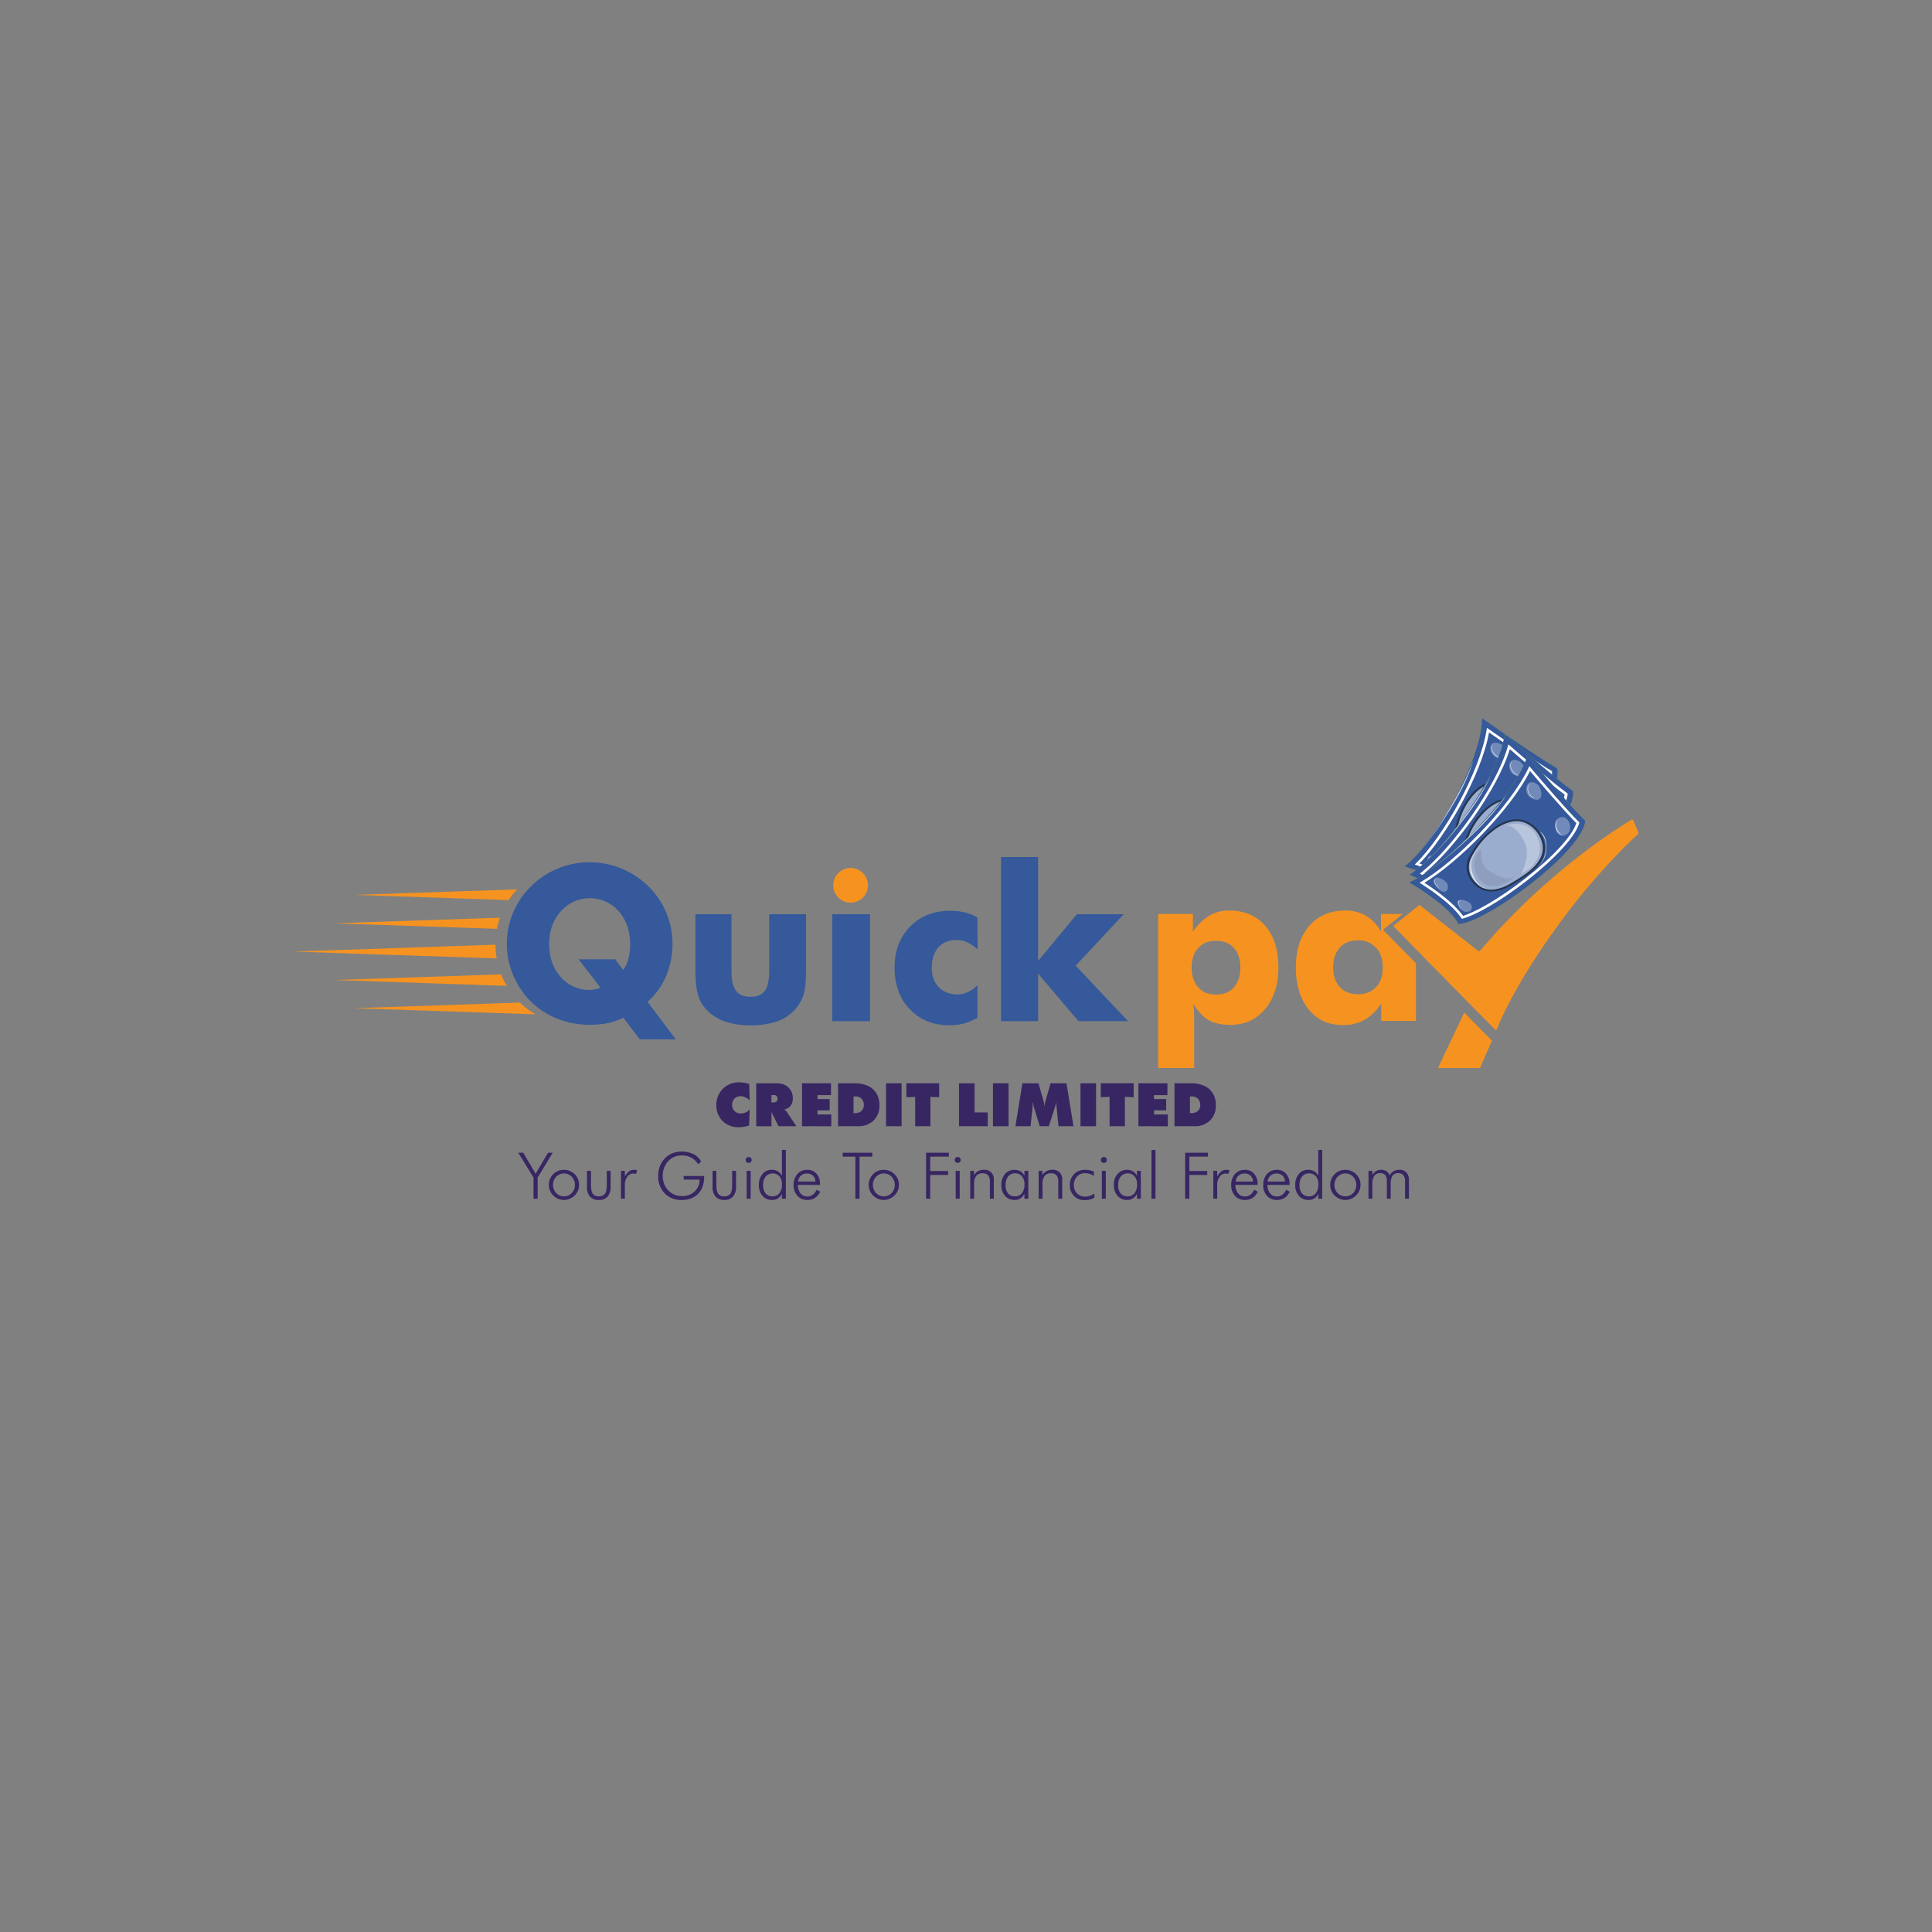 <svg xmlns="http://www.w3.org/2000/svg" viewBox="0 0 1080 1080"><rect x="0" y="0" width="1080" height="1080" fill="#808080" stroke="none"/><defs><style>.cls-1{isolation:isolate;}.cls-2{fill:#382663;}.cls-3{fill:#35599b;}.cls-4{fill:#f69320;}.cls-5{fill:#81b041;}.cls-6,.cls-7{fill:#fff;}.cls-7{opacity:0.3;}.cls-10,.cls-7,.cls-8,.cls-9{mix-blend-mode:overlay;}.cls-10,.cls-8{fill:#1d1d1b;}.cls-8{opacity:0.6;}.cls-9{opacity:0.7;}.cls-10{opacity:0.1;}</style></defs><title>quick pay svg</title><g class="cls-1"><g id="Layer_1" data-name="Layer 1"><path class="cls-2" d="M418.77,629.14a18.44,18.44,0,0,1-6,1,12.57,12.57,0,0,1-8.85-3.49,12.38,12.38,0,0,1-3.49-8.86,12.81,12.81,0,0,1,3.6-9.1,12.41,12.41,0,0,1,9.07-3.64,18.07,18.07,0,0,1,5.72.94l.25,9.14a7.59,7.59,0,0,0-5.07-2.37,4.77,4.77,0,0,0-3.5,1.47,5.12,5.12,0,0,0-1.26,3.42,4.75,4.75,0,0,0,1.41,3.46,5,5,0,0,0,3.56,1.36,6.71,6.71,0,0,0,4.86-2.26Z"/><path class="cls-2" d="M422.73,629.57v-24h10.84c2.52,0,5.14.29,7.34,2.49a8,8,0,0,1,2.27,5.9,6.42,6.42,0,0,1-1.34,4.28,5.72,5.72,0,0,1-3.31,1.91v.22a3.33,3.33,0,0,1,1.26,1.11l5.4,8.1h-10l-3.46-7a4.78,4.78,0,0,1-.32-.75l-.14.07v7.7Zm8.5-13.32h1a2.84,2.84,0,0,0,1.84-.54,1.88,1.88,0,0,0,.61-1.47,2.14,2.14,0,0,0-.47-1.44,1.86,1.86,0,0,0-1.47-.65h-1.51Z"/><path class="cls-2" d="M448.33,629.57v-24h16.2v6.59H457v2.23h6.8v6.3H457V623h7.7v6.59Z"/><path class="cls-2" d="M468.49,629.57v-24h9.25c2,0,7.12.18,10.62,3.64a11.8,11.8,0,0,1,3.24,8.67,11.25,11.25,0,0,1-3.1,8.32,11.82,11.82,0,0,1-8.6,3.38Zm8.64-7.34h.64a5.28,5.28,0,0,0,3.71-1.12,4.51,4.51,0,0,0,1.41-3.45,5,5,0,0,0-1.41-3.6,4.87,4.87,0,0,0-3.42-1.15h-.93Z"/><path class="cls-2" d="M495.31,629.57v-24H504v24Z"/><path class="cls-2" d="M511.58,629.57V613.16l-4.9.21v-7.81H525v7.81l-4.89-.21v16.41Z"/><path class="cls-2" d="M536.09,629.57v-24h8.71v16.27h7.35v7.74Z"/><path class="cls-2" d="M555.07,629.57v-24h8.71v24Z"/><path class="cls-2" d="M567.63,629.57l3.89-24h9l2.81,9.83a18.46,18.46,0,0,1,.54,2.77H584a10.51,10.51,0,0,1,.47-2.77l2.81-9.83h8.89l3.92,24h-8.38l-1.08-10.76a20.75,20.75,0,0,1-.15-2.38h-.14c-.11.61-.33,1.55-.47,2l-3.56,11.12h-5.11L578,619.06a10.24,10.24,0,0,1-.47-2.63h-.25c0,.47,0,1.41,0,1.87l-1.19,11.27Z"/><path class="cls-2" d="M604,629.57v-24h8.71v24Z"/><path class="cls-2" d="M620.26,629.57V613.16l-4.9.21v-7.81h18.36v7.81l-4.89-.21v16.41Z"/><path class="cls-2" d="M636.39,629.57v-24h16.2v6.59H645.1v2.23h6.8v6.3h-6.8V623h7.7v6.59Z"/><path class="cls-2" d="M656.55,629.57v-24h9.25c2,0,7.13.18,10.62,3.64a11.8,11.8,0,0,1,3.24,8.67,11.25,11.25,0,0,1-3.1,8.32,11.82,11.82,0,0,1-8.6,3.38Zm8.64-7.34h.64a5.28,5.28,0,0,0,3.71-1.12,4.51,4.51,0,0,0,1.41-3.45,5,5,0,0,0-1.41-3.6,4.87,4.87,0,0,0-3.42-1.15h-.93Z"/><path class="cls-3" d="M377.76,581H357.63l-9.24-12.13a33.41,33.41,0,0,1-8.34,3,52.1,52.1,0,0,1-24.28-.95,47.43,47.43,0,0,1-12.59-5.8,44.19,44.19,0,0,1-14.53-16.29,45.14,45.14,0,0,1-5.32-21.31,44.93,44.93,0,0,1,13.61-32.15,45.45,45.45,0,0,1,14.85-9.83,46.81,46.81,0,0,1,50.59,9.83,45.06,45.06,0,0,1,13.55,32.15,46.76,46.76,0,0,1-3.56,18.06A42,42,0,0,1,362,560.08Zm-33.87-44.76,4.5,6a18.69,18.69,0,0,0,2.91-6.57,29.69,29.69,0,0,0,1-7.4q0-11.37-6.33-18.77a21.55,21.55,0,0,0-32.51,0Q307,516.74,307,527.69q0,11.13,6.39,18.41a21.18,21.18,0,0,0,16.4,7.28,14.56,14.56,0,0,0,2.91-.35,11.14,11.14,0,0,0,3-.95l-12.25-15.81Z"/><path class="cls-3" d="M450.58,511.05V541.6q0,10.24-1.53,14.92a22.72,22.72,0,0,1-5.57,8.77,23.58,23.58,0,0,1-9.83,5.92,44.09,44.09,0,0,1-14,1.95,42.81,42.81,0,0,1-13.8-1.95,25.94,25.94,0,0,1-10.06-5.92,20.43,20.43,0,0,1-5.45-8.65q-1.59-4.62-1.6-15V511.05H408.9V543q0,7.53,2.55,10.78,2.31,3.43,8,3.43c3.75,0,6.45-1.1,8.08-3.31S430,548,430,543V511.05Z"/><path class="cls-3" d="M465.27,570.85v-59.8h21.08v59.8Zm2.66-75.19h.12a7.09,7.09,0,0,1,2.31-5.45,7.58,7.58,0,0,1,5.57-2.31,7.72,7.72,0,0,1,5.65,2.19,7.5,7.5,0,0,1,2.22,5.57,7.59,7.59,0,0,1-2.31,5.68,7.45,7.45,0,0,1-5.56,2.31,7.55,7.55,0,0,1-5.69-2.43A7.45,7.45,0,0,1,467.93,495.66Z"/><path class="cls-3" d="M546.5,530.71a23.12,23.12,0,0,0-5.92-4,13.47,13.47,0,0,0-6-1.24q-6.33,0-10,4.14t-3.73,11.25q0,6.87,3.85,10.9t10.36,4.14a14.56,14.56,0,0,0,6-1.3,17.63,17.63,0,0,0,5.33-3.91V569a43.78,43.78,0,0,1-7.64,3.19,34.44,34.44,0,0,1-7.75.95q-13.86,0-22.32-8.88a27.45,27.45,0,0,1-4.77-6.51,32.73,32.73,0,0,1-2.84-7.7,39.5,39.5,0,0,1-1-9.06q0-14.14,8.67-23t22.47-8.85a34.89,34.89,0,0,1,8.23.94,26.27,26.27,0,0,1,6.93,2.79Z"/><path class="cls-3" d="M559.59,570.85V479.08h20.72v58.08L602,511.05h26.17l-26.88,28.78,29.3,31H602.87l-22.56-26.58v26.58Z"/><path class="cls-4" d="M277.66,535.76l-113.55-3.84L277,528.1A44.26,44.26,0,0,0,277.66,535.76Z"/><polygon class="cls-4" points="283.38 551.11 186.82 547.84 280.23 544.69 283.38 551.11"/><path class="cls-4" d="M279.5,513a42.6,42.6,0,0,0-1.69,6.21l-91-3.07Z"/><polygon class="cls-4" points="284.4 503.17 198.04 500.25 289.16 497.16 284.4 503.17"/><path class="cls-4" d="M299.4,567,198,563.59l92.64-3.14a42.62,42.62,0,0,0,6.15,5C297.68,566,298.53,566.53,299.4,567Z"/><path class="cls-3" d="M280.23,544.69a46.32,46.32,0,0,0,2.07,4.49c.35.65.7,1.3,1.08,1.93Z"/><path class="cls-3" d="M289.16,497.16a44.87,44.87,0,0,0-4.76,6Z"/><path class="cls-4" d="M793.53,506a4.17,4.17,0,0,1,.51.3l16,12.52c5.35,4.19,10.71,8.37,16.05,12.59.62.49,1,.34,1.45-.18q3.63-4.15,7.3-8.3c3-3.42,6.18-6.69,9.37-9.94,4-4.07,8-8.11,12.22-12q7.08-6.58,14.46-12.82,8.54-7.21,17.48-13.88c7.53-5.63,15.32-10.89,23.29-15.87.75-.47,1.1-.47,1.46.43.79,2,1.66,4,2.56,5.92a1.42,1.42,0,0,1-.36,1.94c-3.82,3.34-7.39,6.94-10.91,10.58q-6.85,7.1-13.29,14.56-8.67,10-16.61,20.58C870.17,518.2,866,524.07,862,530a328.51,328.51,0,0,0-17.85,29.56,155.93,155.93,0,0,0-7.23,15.3c-.52,1.31-.53,1.32-1.56.28-5.93-6-11.9-12-17.77-18-3.39-3.5-6.9-6.89-10.25-10.43-3.56-3.75-7.3-7.31-10.86-11.05-3.33-3.48-6.8-6.81-10.11-10.3-2.28-2.4-4.64-4.71-6.95-7.07-.5-.52-.41-.82.09-1.22q5.15-4.11,10.28-8.25l3-2.39C793,506.28,793.17,506.06,793.53,506Z"/><path class="cls-4" d="M834,581.7s0,0-1-1c-4.83-4.88-9.7-9.73-14.49-14.64l-14.69,31h23.5Z"/><path class="cls-4" d="M790.83,537.81c-3.32-3.48-6.8-6.81-10.11-10.3-2.28-2.4-4.63-4.71-7-7.07-.5-.52-.41-.82.09-1.22q5.16-4.11,10.28-8.25a.2.2,0,0,0,.07-.06H772v9.87a23.1,23.1,0,0,0-8.41-8.85A22.09,22.09,0,0,0,752,509q-12.59,0-20.1,8.59t-7.51,23.28a44.22,44.22,0,0,0,1.83,13.19,30.63,30.63,0,0,0,5.32,10.18q7.11,8.78,19.1,8.77a24.23,24.23,0,0,0,12.09-2.9,28.09,28.09,0,0,0,9.38-9.12v9.71h19.42V538.55C791.3,538.31,791.06,538.06,790.83,537.81Zm-21.63,14q-3.75,4-10.13,4t-10.05-4q-3.78-4-3.78-11.05c0-4.64,1.26-8.35,3.78-11.1s5.8-4,10.05-4a13.05,13.05,0,0,1,10.15,4.14q3.74,3.9,3.74,11T769.2,551.83Zm22.31-40.92,0,0v0Z"/><path class="cls-5" d="M828.44,401.42c.11,23.54-27.09,70.62-43.28,82.94,9.41,2.83,27,9.2,33.66,16.45,14.76-4.22,55-53.81,51.71-71.25C857.34,421.94,828.44,401.42,828.44,401.42Z"/><path class="cls-3" d="M828.44,401.42c.11,23.54-27.09,70.62-43.28,82.94,9.41,2.83,27,9.2,33.66,16.45,14.76-4.22,55-53.81,51.71-71.25C857.34,421.94,828.44,401.42,828.44,401.42Z"/><path class="cls-6" d="M790.86,483.27l.73-.72c15.14-14.93,35.66-50.71,39.42-74.48l.19-1.2,1.09.76c8.82,6.17,25.09,17.41,35,23.29l.32.19v.35c.21,7.46-7,21.71-18.76,37.2S826,494.1,820.19,497.24l-.53.28-.44-.37C812,491,799,486.05,791.89,483.62Zm41.51-73.83c-4.21,23.6-23.93,58.06-38.88,73.27,8.53,3,19.59,7.52,26.39,13.1,5.81-3.37,16.41-13.13,27.63-27.88,11.44-15,18.49-28.8,18.51-36.09C856.47,426.12,841.3,415.67,832.37,409.44Z"/><path class="cls-7" d="M837.09,423.72c8.83,2.7,5.28-6.53,1.14-8.11C831.2,412.93,831.91,422.14,837.09,423.72Z"/><path class="cls-7" d="M855.08,431.91c-1.45,1.87,0,5.35,1.49,6.89,2.23,2.32,5.24,2.15,6.67-.46C865.44,434.32,859,426.88,855.08,431.91Z"/><path class="cls-7" d="M802.79,484.65c4,1.71,5.33-1,3.57-3.86-1.2-2-8.13-4.27-8.27-.58-.06,1.56,3.24,3.79,4.65,4.42Z"/><path class="cls-7" d="M815.46,490.64c1.14,1.31,3.24,3,5.31,2.65,3.18-.53,3.29-3.42,1.23-4.92C819.53,486.56,812,486.68,815.46,490.64Z"/><path class="cls-7" d="M830.22,439.23c-4.73,2.37-8.08,6.56-10.57,10.67a40,40,0,0,0-5.1,14.39c-.68,5.61,3.09,10.84,9.17,13.31,6.59,2.67,12.5-1.07,16.72-5.23,7.17-7.06,15.84-16.11,10.34-25.64C847.12,440.4,838.28,435.18,830.22,439.23Z"/><path class="cls-7" d="M830.22,439.23c-4.73,2.37-8.08,6.56-10.57,10.67a40,40,0,0,0-5.1,14.39c-.68,5.61,3.09,10.84,9.17,13.31,6.59,2.67,12.5-1.07,16.72-5.23,7.17-7.06,15.84-16.11,10.34-25.64C847.12,440.4,838.28,435.18,830.22,439.23Z"/><path class="cls-8" d="M841.32,473c6.57-6.47,16.55-16.31,10.51-26.77a19.71,19.71,0,0,0-11.77-9,14.73,14.73,0,0,0-10.42,1.07c-4.16,2.08-7.77,5.71-11,11.08a41.5,41.5,0,0,0-5.23,14.77,11.92,11.92,0,0,0,1.29,6.92h0a16.3,16.3,0,0,0,8.55,7.4C827.27,480.16,833.7,480.55,841.32,473Zm-17.6,4.56c-6.08-2.47-9.85-7.7-9.17-13.31a40,40,0,0,1,5.1-14.39c2.49-4.11,5.84-8.3,10.57-10.67,8.06-4.05,16.9,1.17,20.56,7.5,5.5,9.53-3.17,18.58-10.34,25.64C836.22,476.53,830.31,480.27,823.72,477.6Z"/><g class="cls-9"><path class="cls-6" d="M834.35,416.4c-2.15,2.59,1.71,7.74,5.29,7.12,0,0,0,0,0,0-3.49-.28-6.75-4.12-5.28-7.09Z"/></g><g class="cls-9"><path class="cls-6" d="M855.84,432c-2.67,2.74.85,8.07,4.71,8.09,0,0,0,0,0,0-3.37-.66-6.85-5.3-4.71-8Z"/></g><g class="cls-9"><path class="cls-6" d="M817.86,456c-3.25,4.89-3.84,10.93-.68,15.91,1.85,2.92,7.24,7.42,11.46,6.08,0,0,0,0,0,0-5,.94-9.9-4.54-11.77-8-2.42-4.41-1.67-9.77,1-14Z"/></g><g class="cls-9"><path class="cls-6" d="M847.79,441c7,4.23,8.07,14.11,4.09,20.23,0,0,0,0,0,0a14.52,14.52,0,0,0,2.38-10.86c-.77-3.48-2.28-8-6.42-9.46-.06,0-.12,0-.07.08Z"/></g><g class="cls-9"><path class="cls-6" d="M799.41,478.89c-2.51,2.1,1.62,4.49,3.58,5.28,0,0,0,0,0,0-1.66-1-5.66-3.21-3.58-5.25,0,0,0,0,0,0Z"/></g><g class="cls-9"><path class="cls-6" d="M816.48,487.74c-3.7.27.49,4,1.61,4.84,0,0,0,0,0,0-.87-1-4.65-4.16-1.63-4.77,0,0,0-.06,0-.05Z"/></g><path class="cls-7" d="M827.68,442.33c5.27-3.21,13.51,5.5,15.16,8.63,2.83,5.36,2.39,10.24,1.49,15.69.16-.95,3.13-3.33,3.79-4.38a19.11,19.11,0,0,0,2.53-5.93c1.08-4.94-.44-8.47-3.79-12.5-4.87-5.85-13.58-5.92-19.66-1.18Z"/><path class="cls-10" d="M818.66,457.5c-6.36,8.71,6.16,24.86,17.12,16.59,2.22-1.67,4.32-3.39,5.44-5.77-3.28,3.52-10.67,1.52-14.36.05a12.07,12.07,0,0,1-5.74-4.41c-1.21-1.95-1.4-4.34-2.46-6.46Z"/><g class="cls-9"><path class="cls-6" d="M823.46,425.24c-3.5,10.1-9.17,20-14.69,29.37A141.56,141.56,0,0,1,791,479.19s0,.05,0,0a159.76,159.76,0,0,0,17.83-23.79c6-9.48,11.75-19.65,14.68-30.18,0,0,0,0,0,0Z"/></g><path class="cls-5" d="M841.14,410.44c-2.82,23.44-35.68,67.76-53.29,78.53,9,3.69,25.62,11.65,31.39,19.49,15.18-2.83,61.28-48.45,60.2-66.11C867.29,433.54,841.14,410.44,841.14,410.44Z"/><path class="cls-3" d="M841.14,410.44c-2.82,23.44-35.68,67.76-53.29,78.53,9,3.69,25.62,11.65,31.39,19.49,15.18-2.83,61.28-48.45,60.2-66.11C867.29,433.54,841.14,410.44,841.14,410.44Z"/><path class="cls-6" d="M793.64,488.41l.82-.65c16.89-13.45,41.71-47.15,48.4-70.46l.34-1.17,1,.85c8,7,22.76,19.65,31.84,26.42l.29.22,0,.35c-.72,7.44-9.63,21-23.26,35.29S827.21,502.45,821,505l-.56.23-.39-.41c-6.38-6.76-18.7-12.93-25.47-16ZM844,418.79c-7.11,23.1-31,55.56-47.71,69.31,8.1,3.74,18.52,9.3,24.58,15.48,6.18-2.81,17.93-11.53,30.91-25.18,13.22-13.9,21.94-26.94,22.86-34.2C865.91,437.62,852.13,425.82,844,418.79Z"/><path class="cls-7" d="M847,433.44c8.45,3.5,6.06-6,2.14-8C842.44,422.15,842,431.38,847,433.44Z"/><path class="cls-7" d="M863.81,443.25c-1.68,1.74-.67,5.33.62,7,1.93,2.51,4.94,2.62,6.68.15C873.8,446.62,868.31,438.61,863.81,443.25Z"/><path class="cls-7" d="M805.32,490.89c3.74,2.08,5.42-.49,4-3.51-1-2.05-7.55-5-8.14-1.35-.26,1.56,2.74,4.08,4.07,4.83Z"/><path class="cls-7" d="M817.16,498c1,1.41,2.84,3.28,5,3.13,3.22-.24,3.69-3.09,1.83-4.79C821.71,494.35,814.23,493.76,817.16,498Z"/><path class="cls-7" d="M838.2,448.23c-5,1.93-8.83,5.78-11.82,9.64a41.71,41.71,0,0,0-6.85,13.85c-1.37,5.52,1.72,11.08,7.46,14.1,6.21,3.27,12.55.09,17.25-3.65,8-6.37,17.73-14.57,13.45-24.57C854.85,451,846.71,445,838.2,448.23Z"/><path class="cls-7" d="M838.2,448.23c-5,1.93-8.83,5.78-11.82,9.64a41.71,41.71,0,0,0-6.85,13.85c-1.37,5.52,1.72,11.08,7.46,14.1,6.21,3.27,12.55.09,17.25-3.65,8-6.37,17.73-14.57,13.45-24.57C854.85,451,846.71,445,838.2,448.23Z"/><path class="cls-8" d="M845,482.91c7.32-5.82,18.45-14.69,13.75-25.67a18.82,18.82,0,0,0-10.57-10,14.78,14.78,0,0,0-10.48.09c-4.4,1.69-8.43,5-12.33,10a42.8,42.8,0,0,0-7,14.21,11.84,11.84,0,0,0,.42,7h0a15.57,15.57,0,0,0,7.57,8.16C830.19,488.7,836.53,489.68,845,482.91Zm-18,2.91c-5.74-3-8.83-8.58-7.46-14.1a41.71,41.71,0,0,1,6.85-13.85c3-3.86,6.83-7.71,11.82-9.64,8.51-3.28,16.65,2.74,19.49,9.37,4.28,10-5.45,18.2-13.45,24.57C839.54,485.91,833.2,489.09,827,485.82Z"/><g class="cls-9"><path class="cls-6" d="M845.14,425.9c-2.45,2.37.74,7.86,4.37,7.58,0,0,0,0,0,0-3.44-.59-6.19-4.72-4.37-7.54Z"/></g><g class="cls-9"><path class="cls-6" d="M864.56,443.39c-3,2.47-.16,8.11,3.67,8.48,0,0,0,0,0,0-3.27-1-6.15-5.91-3.68-8.45,0,0,0,0,0,0Z"/></g><g class="cls-9"><path class="cls-6" d="M823.85,463.74c-3.83,4.56-5.17,10.52-2.65,15.77,1.48,3.08,6.27,8.06,10.63,7.12a0,0,0,0,0,0-.05c-5.12.47-9.27-5.43-10.71-9-1.85-4.62-.44-9.88,2.74-13.83Z"/></g><g class="cls-9"><path class="cls-6" d="M855.44,451.66c6.43,4.85,6.26,14.79,1.54,20.52,0,0,0,0,0,0a15,15,0,0,0,3.71-10.6c-.32-3.53-1.27-8.15-5.2-10,0,0-.12,0-.07.08Z"/></g><g class="cls-9"><path class="cls-6" d="M802.68,484.84c-2.76,1.86,1.06,4.62,2.9,5.59,0,0,0,0,0,0-1.51-1.18-5.22-3.72-2.91-5.56,0,0,0,0,0,0Z"/></g><g class="cls-9"><path class="cls-6" d="M818.54,495.23c-3.72-.06,0,4,1,5,0,0,0,0,0,0-.74-1.09-4.1-4.56-1-4.89a0,0,0,0,0,0-.06Z"/></g><path class="cls-7" d="M835.3,451.08c5.63-2.7,12.74,6.74,14,10,2.15,5.59,1.11,10.41-.47,15.76.28-.94,3.53-3,4.31-4a19.93,19.93,0,0,0,3.26-5.67c1.67-4.81.6-8.47-2.22-12.79-4.11-6.28-12.75-7.15-19.38-3C835,451.26,835.13,451.17,835.3,451.08Z"/><path class="cls-10" d="M824.45,465.35c-7.4,8.07,3,25.31,14.95,18.1,2.41-1.46,4.71-3,6.12-5.24-3.69,3.19-10.78.52-14.27-1.29A11.48,11.48,0,0,1,826.1,472c-1-2.06-.85-4.45-1.65-6.66Z"/><g class="cls-9"><path class="cls-6" d="M833.22,433.68c-4.72,9.73-11.58,19-18.23,27.88a148.09,148.09,0,0,1-20.75,22.8s0,.05,0,0a168,168,0,0,0,20.66-22c7.16-8.88,14.11-18.47,18.33-28.69,0,0,0,0,0,0Z"/></g><path class="cls-5" d="M853.87,422.37c-6.83,22.85-46.91,62.51-66.15,70.9,8.24,4.81,23.29,14.84,27.63,23.34,15.48-.85,68.87-40.08,70.85-57.71C875.71,448.62,853.87,422.37,853.87,422.37Z"/><path class="cls-3" d="M853.87,422.37c-6.83,22.85-46.91,62.51-66.15,70.9,8.24,4.81,23.29,14.84,27.63,23.34,15.48-.85,68.87-40.08,70.85-57.71C875.71,448.62,853.87,422.37,853.87,422.37Z"/><path class="cls-6" d="M793.53,493.46l.93-.54c19-11.14,49.31-41.32,59.93-63.53l.54-1.12.82,1c6.69,7.92,19.09,22.39,26.88,30.26l.26.26-.1.34c-2,7.28-13.12,19.52-29,31.94s-29.48,19.65-36,21.41l-.59.16-.31-.46c-5.14-7.51-16.24-15.2-22.4-19.12ZM855.3,431c-11,22-40.16,51-59.06,62.49,7.36,4.74,16.69,11.6,21.6,18.49,6.6-2,19.7-9.11,34.86-20.95C868.16,479,879,467.19,881.17,460.12,873.65,452.48,862.08,439,855.3,431Z"/><path class="cls-7" d="M855.65,445.89c7.73,4.56,7-5.17,3.48-7.61C853.14,434.14,851.12,443.22,855.65,445.89Z"/><path class="cls-7" d="M870.6,457.78c-2,1.5-1.58,5.19-.59,7,1.47,2.73,4.42,3.23,6.57,1C879.89,462.4,875.85,453.77,870.6,457.78Z"/><path class="cls-7" d="M804.64,497.42c3.33,2.54,5.43.21,4.58-3-.59-2.15-6.59-5.92-7.81-2.38-.52,1.51,2,4.4,3.19,5.31Z"/><path class="cls-7" d="M815.1,506c.71,1.51,2.24,3.61,4.34,3.73,3.23.18,4.18-2.59,2.64-4.5C820.23,503,812.94,501.41,815.1,506Z"/><path class="cls-7" d="M844.46,459.41c-5.26,1.27-9.72,4.59-13.34,8A44.45,44.45,0,0,0,822,480.27c-2.3,5.29-.21,11.19,4.94,14.92,5.57,4,12.37,1.71,17.67-1.4,9-5.26,20-12.14,17.51-22.59C860.42,464.27,853.42,457.26,844.46,459.41Z"/><path class="cls-7" d="M844.46,459.41c-5.26,1.27-9.72,4.59-13.34,8A44.45,44.45,0,0,0,822,480.27c-2.3,5.29-.21,11.19,4.94,14.92,5.57,4,12.37,1.71,17.67-1.4,9-5.26,20-12.14,17.51-22.59C860.42,464.27,853.42,457.26,844.46,459.41Z"/><path class="cls-8" d="M845.23,494.63c8.23-4.82,20.76-12.17,18-23.64a17.75,17.75,0,0,0-8.71-11.3,14.66,14.66,0,0,0-10.37-1.26c-4.63,1.11-9.17,3.84-13.9,8.33a45.7,45.7,0,0,0-9.39,13.16,12,12,0,0,0-.8,7h0a14.71,14.71,0,0,0,6.07,9.05C829.57,498.45,835.67,500.24,845.23,494.63Zm-18.32.56c-5.15-3.73-7.24-9.63-4.94-14.92a44.45,44.45,0,0,1,9.15-12.83c3.62-3.44,8.08-6.76,13.34-8,9-2.15,16,4.86,17.63,11.79,2.5,10.45-8.52,17.33-17.51,22.59C839.28,496.9,832.48,499.23,826.91,495.19Z"/><g class="cls-9"><path class="cls-6" d="M855.16,438.2c-2.83,2-.63,7.88,3,8.06,0,0,0,0,0,0-3.29-1-5.3-5.48-3-8Z"/></g><g class="cls-9"><path class="cls-6" d="M871.32,458c-3.38,2.07-1.56,8,2.16,8.88,0,0,0,0,0,0-3-1.39-5-6.65-2.17-8.85,0,0,0,0,0,0Z"/></g><g class="cls-9"><path class="cls-6" d="M827.61,472.92c-4.57,4-6.92,9.75-5.33,15.28.93,3.23,4.8,8.78,9.27,8.41,0,0,0,0,0,0-5.13-.2-8.21-6.58-9-10.3-1-4.82,1.26-9.85,5.09-13.35Z"/></g><g class="cls-9"><path class="cls-6" d="M860.89,465c5.51,5.65,3.63,15.46-2,20.52,0,0,0,0,0,0,3-2.67,5.2-6.28,5.49-10,.29-3.53.15-8.23-3.41-10.58-.05,0-.13,0-.08.06Z"/></g><g class="cls-9"><path class="cls-6" d="M803.07,491.09c-3,1.49.25,4.71,1.91,5.91,0,0,0,0,0,0-1.3-1.37-4.52-4.36-1.92-5.88,0,0,0,0,0,0Z"/></g><g class="cls-9"><path class="cls-6" d="M816.94,503.42c-3.66-.54-.7,4,.13,5.05,0,0,0,0,0,0-.54-1.18-3.26-5-.16-5a0,0,0,0,0,0-.06Z"/></g><path class="cls-7" d="M841.1,461.86c6-1.95,11.42,8.31,12.09,11.7,1.15,5.82-.71,10.45-3.18,15.55.43-.9,4-2.55,4.94-3.42a21.06,21.06,0,0,0,4.19-5.19c2.49-4.55,2.06-8.31,0-12.95-3-6.75-11.36-8.73-18.62-5.47A5,5,0,0,1,841.1,461.86Z"/><path class="cls-10" d="M827.93,474.59c-8.7,7-1.36,25.46,11.65,19.85,2.63-1.13,5.16-2.34,6.93-4.4-4.19,2.69-10.73-.88-13.86-3.11a10.82,10.82,0,0,1-4.24-5.53c-.6-2.17-.07-4.52-.48-6.81Z"/><g class="cls-9"><path class="cls-6" d="M842.05,444.36c-6.34,9-14.72,17.36-22.81,25.26a157.66,157.66,0,0,1-24.42,19.9,0,0,0,1,0,0,0,178.7,178.7,0,0,0,24.2-19.14c8.6-7.87,17.12-16.47,23.05-26,0,0,0,0-.05,0Z"/></g><path class="cls-4" d="M647.42,597V510.92h19.42v10a29.41,29.41,0,0,1,9.06-9A21.52,21.52,0,0,1,687.09,509a29.32,29.32,0,0,1,11.37,2.11,23.69,23.69,0,0,1,8.76,6.36q7.39,8.47,7.4,23.39,0,14.32-7.4,23.15a24.66,24.66,0,0,1-8.56,6.69,25.75,25.75,0,0,1-10.86,2.19q-7.63,0-12.38-2.78-4.56-2.67-8.46-9.24a35.22,35.22,0,0,1,.47,4.38q.12,1.72.12,6.28V597Zm18.71-56.1q0,7,3.72,11.05,3.42,4,9.93,4t10-4q3.6-4.14,3.6-11.05t-3.6-11q-3.66-4-10-4t-9.93,4Q666.13,533.81,666.13,540.9Z"/><circle class="cls-4" cx="475.49" cy="494.9" r="9.7"/><path class="cls-2" d="M298.24,670.09V658.24l-8.54-13.88h2.81l6.91,11.79,6.94-11.79H309l-8.45,13.88v11.85Z"/><path class="cls-2" d="M315.18,670.78a7.93,7.93,0,0,1-3.19-.66,9,9,0,0,1-2.78-1.89,7.89,7.89,0,0,1-1.79-2.68,8.26,8.26,0,0,1-.62-3.23,8.38,8.38,0,0,1,.63-3.23,8.42,8.42,0,0,1,4.54-4.54,8.35,8.35,0,0,1,3.21-.63,8.63,8.63,0,0,1,3.28.63,8.34,8.34,0,0,1,5.27,7.77,8.14,8.14,0,0,1-.64,3.21,8.3,8.3,0,0,1-1.82,2.7,8.7,8.7,0,0,1-2.81,1.89A8.39,8.39,0,0,1,315.18,670.78Zm.07-2a5.8,5.8,0,0,0,4.36-1.85,6.72,6.72,0,0,0,0-9.11,6,6,0,0,0-8.7,0,6.75,6.75,0,0,0,0,9.11A5.77,5.77,0,0,0,315.25,668.75Z"/><path class="cls-2" d="M330.35,654.5v7.79q0,3.54,1,5a3.83,3.83,0,0,0,3.41,1.46,3.9,3.9,0,0,0,3.43-1.47q1-1.49,1-5V654.5h2.14v8.89a8,8,0,0,1-1.67,5.51,6.21,6.21,0,0,1-4.9,1.88,6.3,6.3,0,0,1-4.94-1.88,7.94,7.94,0,0,1-1.69-5.51V654.5Z"/><path class="cls-2" d="M349.32,657.63a9.55,9.55,0,0,1,2.35-2.87,4.43,4.43,0,0,1,2.68-.84,4.86,4.86,0,0,1,.92.09,5.93,5.93,0,0,1,.92.24l-.7,2a5.55,5.55,0,0,0-.73-.17A3.71,3.71,0,0,0,354,656a4.07,4.07,0,0,0-3.33,1.83,7.36,7.36,0,0,0-1.38,4.56v7.66h-2.16V654.5h2.16Z"/><path class="cls-2" d="M390.28,650.82a10.69,10.69,0,0,0-3.85-3.67,10.58,10.58,0,0,0-5.15-1.25,10.15,10.15,0,0,0-7.79,3.24,11.82,11.82,0,0,0-3,8.38,11.62,11.62,0,0,0,.8,4.34,10.74,10.74,0,0,0,2.32,3.62,10.31,10.31,0,0,0,3.47,2.35,11,11,0,0,0,4.2.78,9.87,9.87,0,0,0,7-2.55,8.89,8.89,0,0,0,2.78-6.66h-8.87v-2h11.44v.28q0,6.15-3.36,9.63c-2.23,2.33-5.32,3.49-9.24,3.49a12.66,12.66,0,0,1-9.48-3.73,13.45,13.45,0,0,1-3.62-9.77,14.94,14.94,0,0,1,.92-5.25,12.49,12.49,0,0,1,2.63-4.3,12.36,12.36,0,0,1,4.21-3,13.35,13.35,0,0,1,5.23-1,14.78,14.78,0,0,1,6.72,1.41,9.87,9.87,0,0,1,4.3,4.16Z"/><path class="cls-2" d="M400.44,654.5v7.79c0,2.36.34,4,1,5a3.84,3.84,0,0,0,3.42,1.46,3.92,3.92,0,0,0,3.43-1.47q1-1.49,1-5V654.5h2.15v8.89a8,8,0,0,1-1.67,5.51,6.24,6.24,0,0,1-4.91,1.88A6.33,6.33,0,0,1,400,668.9a8,8,0,0,1-1.68-5.51V654.5Z"/><path class="cls-2" d="M416.84,648.42a1.56,1.56,0,0,1,.49-1.17,1.6,1.6,0,0,1,1.18-.49,1.64,1.64,0,0,1,1.19.49,1.57,1.57,0,0,1,.5,1.17,1.55,1.55,0,0,1-.49,1.17,1.73,1.73,0,0,1-2.39,0A1.58,1.58,0,0,1,416.84,648.42Zm.54,21.67V654.5h2.24v15.59Z"/><path class="cls-2" d="M437.07,670.09v-2.85a5.61,5.61,0,0,1-5.43,3.54,6.89,6.89,0,0,1-5.41-2.31,8.82,8.82,0,0,1-2-6.08,9.06,9.06,0,0,1,2-6.11,6.57,6.57,0,0,1,5.22-2.36,6.49,6.49,0,0,1,3.42.87,5.77,5.77,0,0,1,2.22,2.56V642.84h2.2v27.25Zm-10.48-7.63a7.08,7.08,0,0,0,1.37,4.66,4.77,4.77,0,0,0,3.89,1.63A4.63,4.63,0,0,0,435.7,667a7.73,7.73,0,0,0,1.41-4.91,6.79,6.79,0,0,0-1.39-4.51,5.21,5.21,0,0,0-7.7.1A7.41,7.41,0,0,0,426.59,662.46Z"/><path class="cls-2" d="M458.39,662.36H446a7.6,7.6,0,0,0,1.51,4.74,4.69,4.69,0,0,0,3.82,1.72,5.06,5.06,0,0,0,3-.93,6.82,6.82,0,0,0,2.16-2.81l2,1.09a8.6,8.6,0,0,1-2.93,3.49,7.7,7.7,0,0,1-4.24,1.12,7.2,7.2,0,0,1-5.55-2.3,8.52,8.52,0,0,1-2.12-6,9,9,0,0,1,2.1-6.19,7,7,0,0,1,5.5-2.35,6.62,6.62,0,0,1,5.18,2.17,8.35,8.35,0,0,1,1.95,5.79Zm-2.56-1.85A4.48,4.48,0,0,0,451,656a4.65,4.65,0,0,0-3.3,1.23,5,5,0,0,0-1.54,3.27Z"/><path class="cls-2" d="M478.15,670.09V646.55h-7.08v-2.19h16.52v2.19h-7.1v23.54Z"/><path class="cls-2" d="M494,670.78a8,8,0,0,1-3.2-.66,9,9,0,0,1-2.77-1.89,7.91,7.91,0,0,1-1.8-2.68,8.72,8.72,0,0,1,0-6.46,8.26,8.26,0,0,1,1.81-2.71,8.27,8.27,0,0,1,5.94-2.46,8.66,8.66,0,0,1,3.28.63,8.36,8.36,0,0,1,2.77,1.83,8.25,8.25,0,0,1,2.49,5.94,8.31,8.31,0,0,1-.63,3.21,8.18,8.18,0,0,1-1.83,2.7,8.66,8.66,0,0,1-2.8,1.89A8.39,8.39,0,0,1,494,670.78Zm.07-2a5.79,5.79,0,0,0,4.35-1.85,6.7,6.7,0,0,0,0-9.11,6,6,0,0,0-8.7,0,6.72,6.72,0,0,0,0,9.11A5.75,5.75,0,0,0,494,668.75Z"/><path class="cls-2" d="M517.67,670.09V644.36h12.74v2.19H520v8.05h10v2.2H520v13.29Z"/><path class="cls-2" d="M533.7,648.42a1.56,1.56,0,0,1,.49-1.17,1.67,1.67,0,0,1,2.36,0,1.55,1.55,0,0,1,.51,1.17,1.59,1.59,0,0,1-.49,1.17,1.73,1.73,0,0,1-2.39,0A1.58,1.58,0,0,1,533.7,648.42Zm.54,21.67V654.5h2.24v15.59Z"/><path class="cls-2" d="M542.38,670.09V654.5h2.06v2.41a6.22,6.22,0,0,1,2.33-2.24,6.54,6.54,0,0,1,3.17-.75,5.12,5.12,0,0,1,5.61,5.59v10.58h-2.2v-9.62a5.24,5.24,0,0,0-1-3.47,3.81,3.81,0,0,0-3-1.13,4.39,4.39,0,0,0-3.65,1.47,7.37,7.37,0,0,0-1.17,4.61v8.14Z"/><path class="cls-2" d="M572.65,670.09v-2.85a5.87,5.87,0,0,1-2.17,2.63,6,6,0,0,1-3.3.91,6.87,6.87,0,0,1-5.4-2.31,8.78,8.78,0,0,1-2-6.08,9.11,9.11,0,0,1,2-6.11,7.05,7.05,0,0,1,8.66-1.49,5.69,5.69,0,0,1,2.24,2.56V654.5h2.16v15.59Zm-10.51-7.63a7.08,7.08,0,0,0,1.36,4.66,4.79,4.79,0,0,0,3.9,1.63,4.66,4.66,0,0,0,3.87-1.78,7.73,7.73,0,0,0,1.42-4.91,6.69,6.69,0,0,0-1.41-4.51,4.79,4.79,0,0,0-3.85-1.65,4.75,4.75,0,0,0-3.87,1.75A7.41,7.41,0,0,0,562.14,662.46Z"/><path class="cls-2" d="M580.61,670.09V654.5h2.06v2.41a6.22,6.22,0,0,1,2.33-2.24,6.54,6.54,0,0,1,3.17-.75,5.12,5.12,0,0,1,5.61,5.59v10.58h-2.2v-9.62a5.24,5.24,0,0,0-1-3.47,3.79,3.79,0,0,0-3-1.13,4.35,4.35,0,0,0-3.64,1.47,7.37,7.37,0,0,0-1.17,4.61v8.14Z"/><path class="cls-2" d="M611.5,657.35a8.21,8.21,0,0,0-2.32-1.14,8.67,8.67,0,0,0-2.53-.38,6,6,0,0,0-4.63,1.86,7,7,0,0,0-1.72,4.95,6.1,6.1,0,0,0,1.79,4.51,6.17,6.17,0,0,0,4.56,1.78,8.06,8.06,0,0,0,2.56-.44,10,10,0,0,0,2.54-1.32v2.37a9.45,9.45,0,0,1-2.54,1,12.75,12.75,0,0,1-3,.33,7.82,7.82,0,0,1-5.85-2.35,8.28,8.28,0,0,1-2.29-6,8.18,8.18,0,0,1,8.58-8.58,12.46,12.46,0,0,1,2.65.27,8.64,8.64,0,0,1,2.2.78Z"/><path class="cls-2" d="M615.38,648.42a1.69,1.69,0,0,1,1.67-1.66,1.62,1.62,0,0,1,1.19.49,1.64,1.64,0,0,1,0,2.34,1.65,1.65,0,0,1-1.21.48,1.6,1.6,0,0,1-1.18-.48A1.55,1.55,0,0,1,615.38,648.42Zm.55,21.67V654.5h2.23v15.59Z"/><path class="cls-2" d="M635.58,670.09v-2.85a5.87,5.87,0,0,1-2.17,2.63,6,6,0,0,1-3.3.91,6.87,6.87,0,0,1-5.4-2.31,8.78,8.78,0,0,1-2.05-6.08,9.06,9.06,0,0,1,2-6.11,7.05,7.05,0,0,1,8.66-1.49,5.69,5.69,0,0,1,2.24,2.56V654.5h2.16v15.59Zm-10.51-7.63a7.08,7.08,0,0,0,1.36,4.66,4.79,4.79,0,0,0,3.9,1.63A4.66,4.66,0,0,0,634.2,667a7.73,7.73,0,0,0,1.42-4.91,6.69,6.69,0,0,0-1.41-4.51,4.79,4.79,0,0,0-3.85-1.65,4.75,4.75,0,0,0-3.87,1.75A7.41,7.41,0,0,0,625.07,662.46Z"/><path class="cls-2" d="M645.92,670.09h-2.24V642.84h2.24Z"/><path class="cls-2" d="M662.51,670.09V644.36h12.74v2.19h-10.4v8.05h10v2.2h-10v13.29Z"/><path class="cls-2" d="M680.42,657.63a9.55,9.55,0,0,1,2.35-2.87,4.43,4.43,0,0,1,2.68-.84,4.86,4.86,0,0,1,.92.09,6.36,6.36,0,0,1,.93.24l-.71,2a5.2,5.2,0,0,0-.73-.17,3.71,3.71,0,0,0-.73-.08,4.07,4.07,0,0,0-3.33,1.83,7.36,7.36,0,0,0-1.38,4.56v7.66h-2.16V654.5h2.16Z"/><path class="cls-2" d="M703,662.36H690.6a7.6,7.6,0,0,0,1.51,4.74,4.69,4.69,0,0,0,3.82,1.72,5.06,5.06,0,0,0,3-.93,6.82,6.82,0,0,0,2.16-2.81l2,1.09a8.6,8.6,0,0,1-2.93,3.49,7.7,7.7,0,0,1-4.24,1.12,7.2,7.2,0,0,1-5.55-2.3,8.52,8.52,0,0,1-2.12-6,9,9,0,0,1,2.1-6.19,7,7,0,0,1,5.5-2.35,6.62,6.62,0,0,1,5.18,2.17,8.35,8.35,0,0,1,2,5.79Zm-2.56-1.85a4.48,4.48,0,0,0-4.85-4.5,4.65,4.65,0,0,0-3.3,1.23,5,5,0,0,0-1.54,3.27Z"/><path class="cls-2" d="M720.89,662.36H708.5A7.54,7.54,0,0,0,710,667.1a4.69,4.69,0,0,0,3.81,1.72,5,5,0,0,0,3-.93,6.92,6.92,0,0,0,2.17-2.81l2,1.09a8.58,8.58,0,0,1-2.92,3.49,7.73,7.73,0,0,1-4.25,1.12,7.19,7.19,0,0,1-5.54-2.3,8.48,8.48,0,0,1-2.12-6,9,9,0,0,1,2.1-6.19,7,7,0,0,1,5.49-2.35,6.63,6.63,0,0,1,5.19,2.17,8.35,8.35,0,0,1,1.95,5.79Zm-2.57-1.85a4.46,4.46,0,0,0-4.85-4.5,4.69,4.69,0,0,0-3.3,1.23,5,5,0,0,0-1.53,3.27Z"/><path class="cls-2" d="M736.94,670.09v-2.85a5.63,5.63,0,0,1-5.44,3.54,6.87,6.87,0,0,1-5.4-2.31,8.78,8.78,0,0,1-2.05-6.08,9.11,9.11,0,0,1,2-6.11,6.57,6.57,0,0,1,5.22-2.36,6.44,6.44,0,0,1,3.42.87,5.73,5.73,0,0,1,2.23,2.56V642.84h2.19v27.25Zm-10.48-7.63a7.08,7.08,0,0,0,1.36,4.66,4.79,4.79,0,0,0,3.9,1.63,4.65,4.65,0,0,0,3.85-1.78,7.79,7.79,0,0,0,1.4-4.91,6.74,6.74,0,0,0-1.39-4.51,5.21,5.21,0,0,0-7.7.1A7.41,7.41,0,0,0,726.46,662.46Z"/><path class="cls-2" d="M752,670.78a8,8,0,0,1-3.2-.66,9,9,0,0,1-2.78-1.89,8,8,0,0,1-1.79-2.68,8.45,8.45,0,0,1-.62-3.23,8.2,8.2,0,0,1,.64-3.23,8.44,8.44,0,0,1,4.53-4.54,8.36,8.36,0,0,1,3.22-.63,8.66,8.66,0,0,1,3.28.63,8.53,8.53,0,0,1,4.62,4.55,8.22,8.22,0,0,1,.64,3.22,8.31,8.31,0,0,1-.63,3.21,8.18,8.18,0,0,1-1.83,2.7,8.66,8.66,0,0,1-2.8,1.89A8.43,8.43,0,0,1,752,670.78Zm.07-2a5.79,5.79,0,0,0,4.35-1.85,6.73,6.73,0,0,0,0-9.11,6,6,0,0,0-8.7,0,6.72,6.72,0,0,0,0,9.11A5.75,5.75,0,0,0,752,668.75Z"/><path class="cls-2" d="M767.12,670.09H765V654.5h2.16v2.44a5.58,5.58,0,0,1,2-2.25,5.51,5.51,0,0,1,2.92-.77,5.21,5.21,0,0,1,2.9.78,5,5,0,0,1,1.86,2.29,5.92,5.92,0,0,1,5.43-3.07,5.12,5.12,0,0,1,3.9,1.5,5.75,5.75,0,0,1,1.43,4.12v10.55h-2.17V660.4a5.35,5.35,0,0,0-.94-3.44,3.39,3.39,0,0,0-2.8-1.16,3.77,3.77,0,0,0-3.28,1.46,8,8,0,0,0-1,4.62v8.21h-2.15V660.4a5.55,5.55,0,0,0-.89-3.49,3.37,3.37,0,0,0-2.78-1.11,3.86,3.86,0,0,0-3.36,1.48,7.9,7.9,0,0,0-1.07,4.6Z"/></g></g></svg>